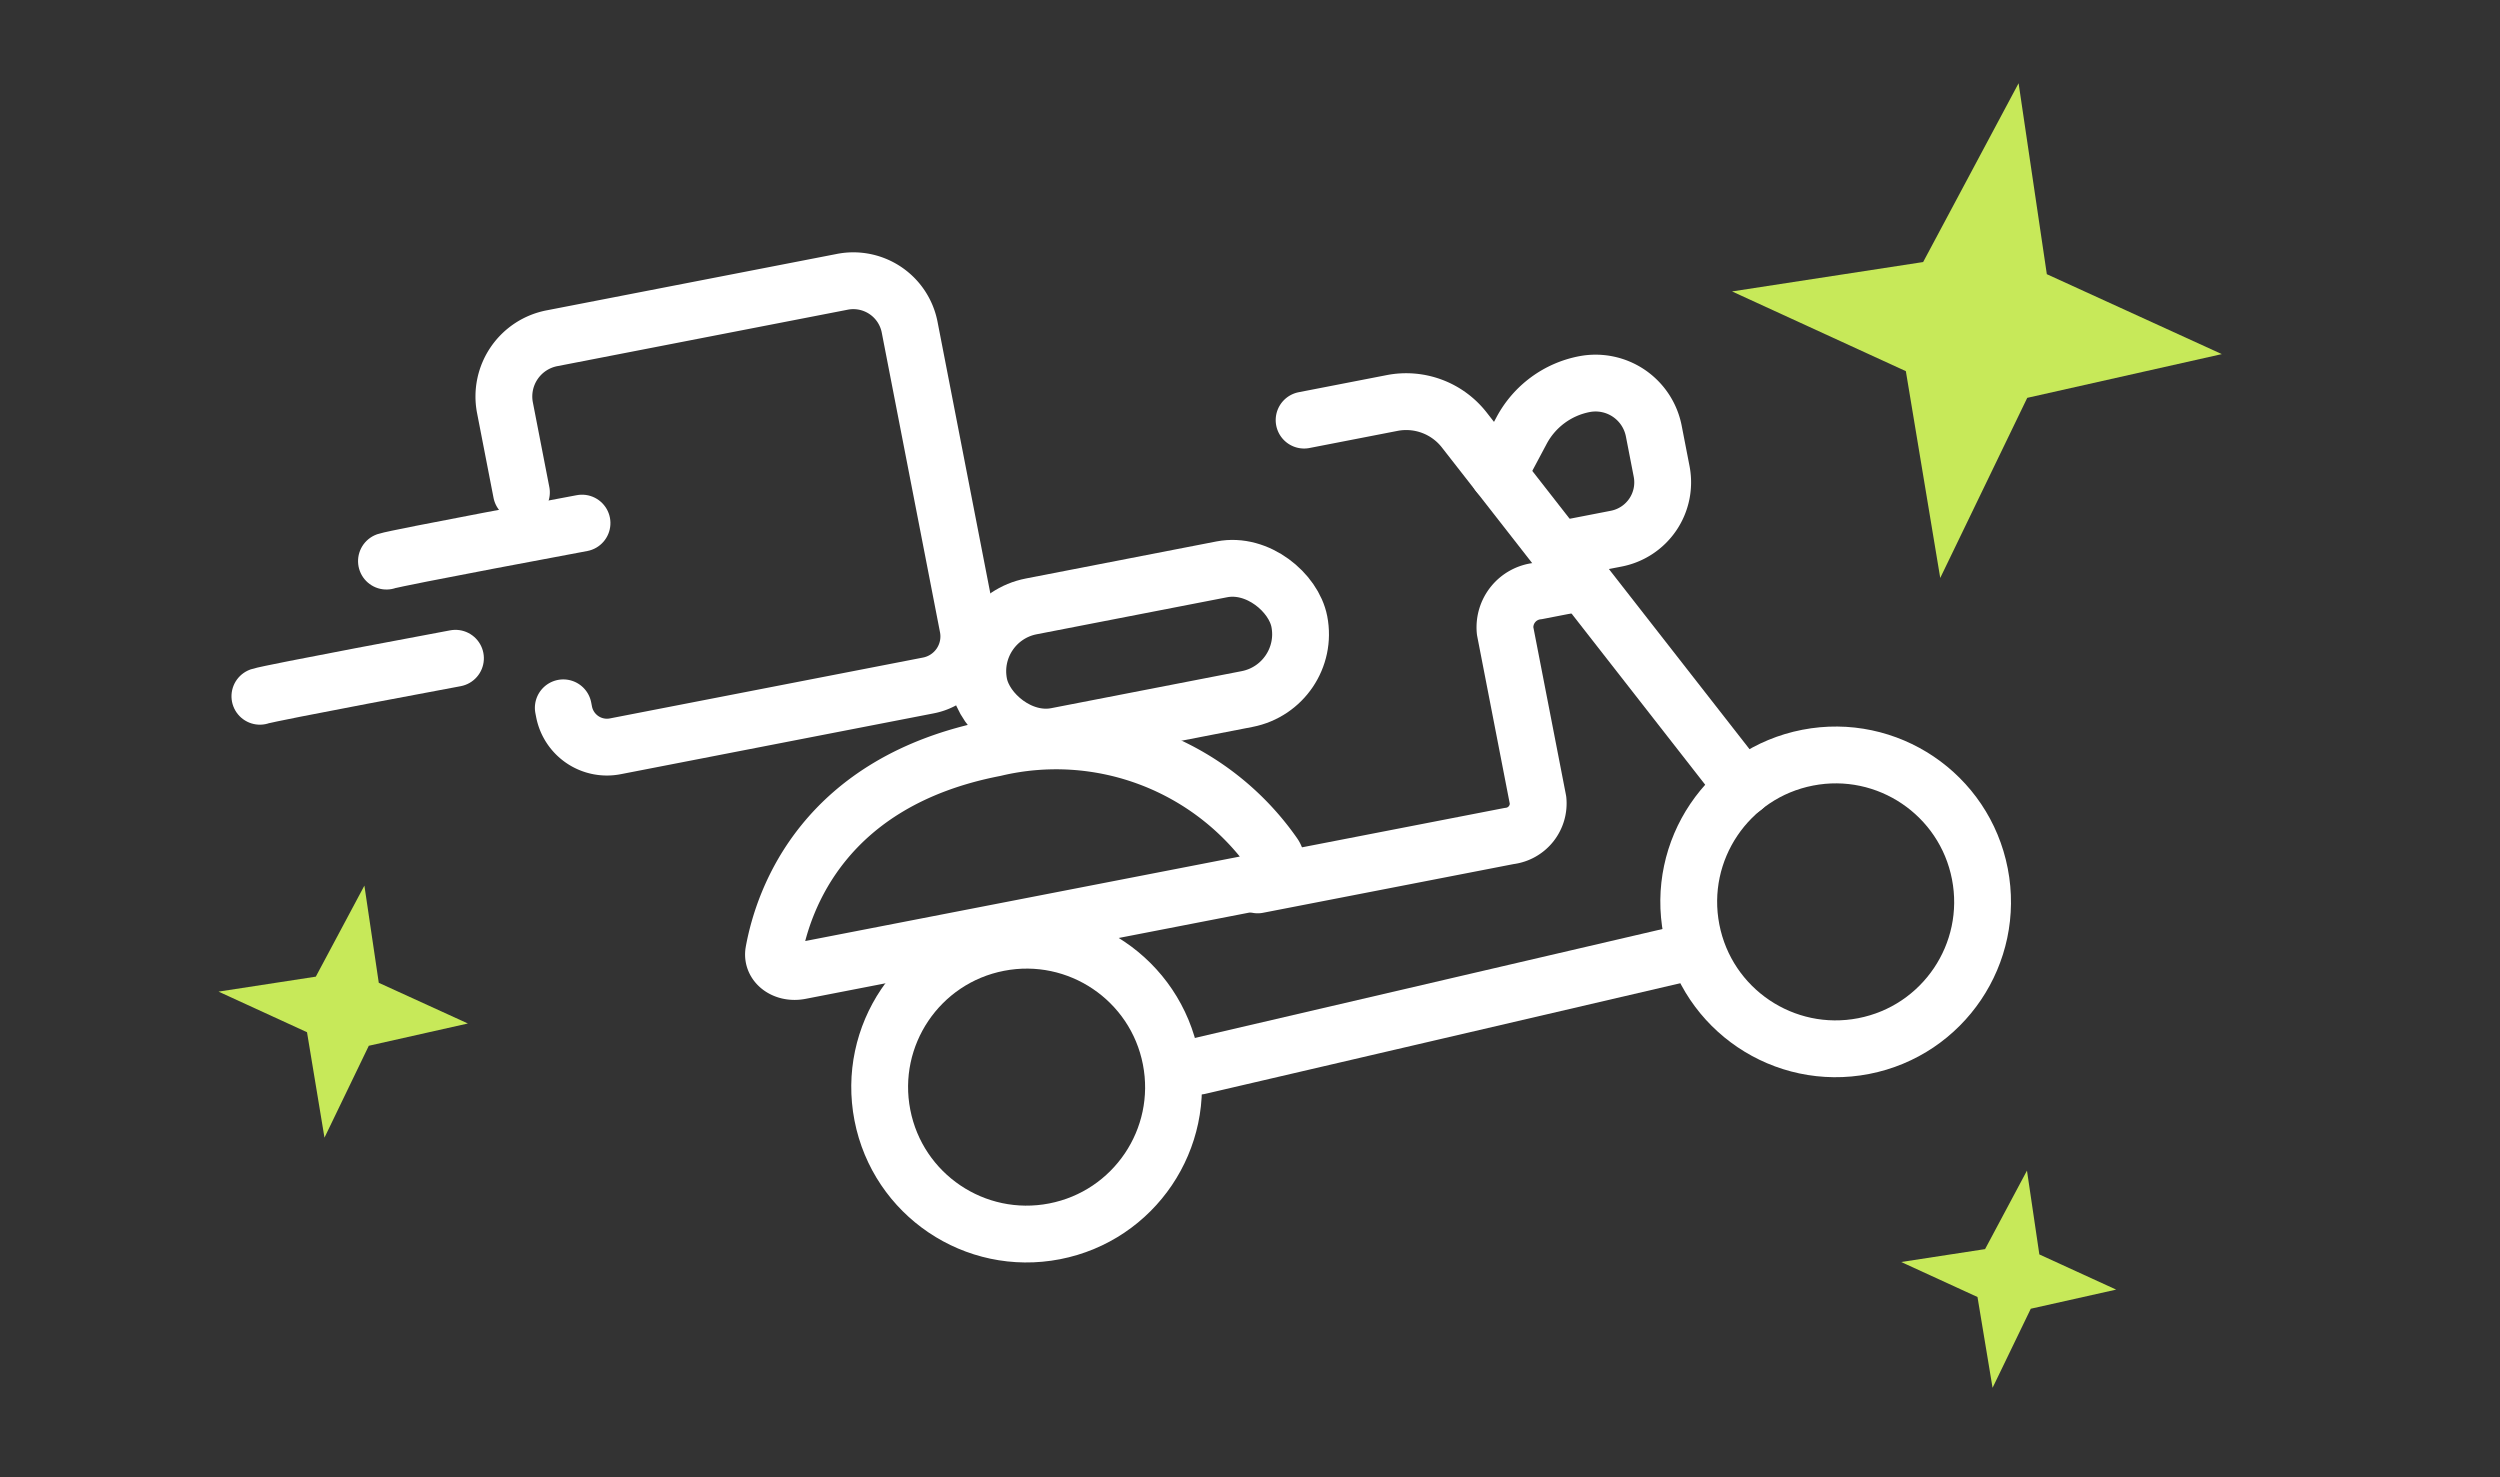 <svg xmlns="http://www.w3.org/2000/svg" width="88" height="52" viewBox="0 0 88 52">
  <rect x="0" y="0" width="88" height="52" fill="#333333" stroke="none"/>
  <g id="ima_moto_desactivado" transform="translate(-992 -327)">
    <rect id="fondo" width="88" height="52" transform="translate(992 327)" fill="none"/>
    <path id="estrella_2" d="M3.87,0l.892,2.846,2.864.8L4.763,4.781,3.87,7.741,2.846,4.667,0,3.87,2.846,2.96Z" transform="translate(1059.527 367.6) rotate(9)" fill="#c7e959"/>
    <path id="estrella_1" d="M48.7,79.117l1.035,3.3,3.322.924-3.322,1.32L48.7,88.1,47.512,84.53l-3.3-.924,3.3-1.056Z" transform="translate(969.103 272.412) rotate(9)" fill="#c7e959"/>
    <path id="estrella_especial" data-name="estrella especial" d="M53.027,79.117,55.06,85.6l6.524,1.815L55.06,90.007l-2.033,6.741-2.334-7-6.482-1.815,6.482-2.074Z" transform="translate(1023.057 243.492) rotate(9)" fill="#c7e959"/>
    <g id="Grupo_3995" data-name="Grupo 3995" transform="translate(999.162 341.291) rotate(-11)">
      <circle id="Elipse_542" data-name="Elipse 542" cx="5.171" cy="5.171" r="5.171" transform="translate(18.696 23.893)" fill="none" stroke="#fff" stroke-linecap="round" stroke-linejoin="round" stroke-miterlimit="10" stroke-width="2"/>
      <circle id="Elipse_544" data-name="Elipse 544" cx="5.171" cy="5.171" r="5.171" transform="translate(47.896 22.926)" fill="none" stroke="#fff" stroke-linecap="round" stroke-linejoin="round" stroke-miterlimit="10" stroke-width="2"/>
      <path id="Trazado_14283" data-name="Trazado 14283" d="M0,5.121V2.068A2.088,2.088,0,0,1,2.108,0H12.486a2.019,2.019,0,0,1,2.038,2V12.784a1.758,1.758,0,0,1-1.775,1.741H1.552A1.537,1.537,0,0,1,0,13v-.154" transform="translate(10.406)" fill="none" stroke="#fff" stroke-linecap="round" stroke-linejoin="round" stroke-miterlimit="10" stroke-width="2"/>
      <path id="Trazado_14284" data-name="Trazado 14284" d="M0,.023c.386-.051,7.013,0,7.013,0" transform="translate(5.281 6.566)" fill="none" stroke="#fff" stroke-linecap="round" stroke-miterlimit="10" stroke-width="2"/>
      <path id="Trazado_14286" data-name="Trazado 14286" d="M0,.023c.386-.051,7.013,0,7.013,0" transform="translate(0 10.386)" fill="none" stroke="#fff" stroke-linecap="round" stroke-miterlimit="10" stroke-width="2"/>
      <path id="Trazado_14287" data-name="Trazado 14287" d="M0,0H3.156A2.594,2.594,0,0,1,5.468,1.417l7.245,14.231" transform="translate(37.936 7.88)" fill="none" stroke="#fff" stroke-linecap="round" stroke-linejoin="round" stroke-miterlimit="10" stroke-width="2"/>
      <rect id="Rectángulo_1519" data-name="Rectángulo 1519" width="11.487" height="4.651" rx="2.326" transform="translate(24.931 12.484)" fill="none" stroke="#fff" stroke-linecap="round" stroke-linejoin="round" stroke-miterlimit="10" stroke-width="2"/>
      <path id="Trazado_14288" data-name="Trazado 14288" d="M.822,6.394H17.209c.559,0,.946-.436.757-.851A9.343,9.343,0,0,0,9.031,0C2.907,0,.717,3.815.038,5.551-.126,5.97.266,6.394.822,6.394Z" transform="translate(16.002 17.135)" fill="none" stroke="#fff" stroke-linecap="round" stroke-linejoin="round" stroke-miterlimit="10" stroke-width="2"/>
      <line id="Línea_343" data-name="Línea 343" y1="0.654" x2="17.751" transform="translate(29.96 28.843)" fill="none" stroke="#fff" stroke-linecap="round" stroke-miterlimit="10" stroke-width="2"/>
      <path id="Trazado_14289" data-name="Trazado 14289" d="M0,8.273H9.012a1.155,1.155,0,0,0,1.243-1.039V1.156A1.284,1.284,0,0,1,11.638,0h1.489" transform="translate(33.211 15.355)" fill="none" stroke="#fff" stroke-linecap="round" stroke-linejoin="round" stroke-miterlimit="10" stroke-width="2"/>
      <path id="Trazado_14290" data-name="Trazado 14290" d="M0,2.522,1.088,1.18A3.189,3.189,0,0,1,3.564,0h0A2.088,2.088,0,0,1,5.652,2.088V3.534A2.019,2.019,0,0,1,3.633,5.553H1.543" transform="translate(44.293 8.52)" fill="none" stroke="#fff" stroke-linecap="round" stroke-linejoin="round" stroke-miterlimit="10" stroke-width="2"/>
    </g>
  </g>
</svg>
